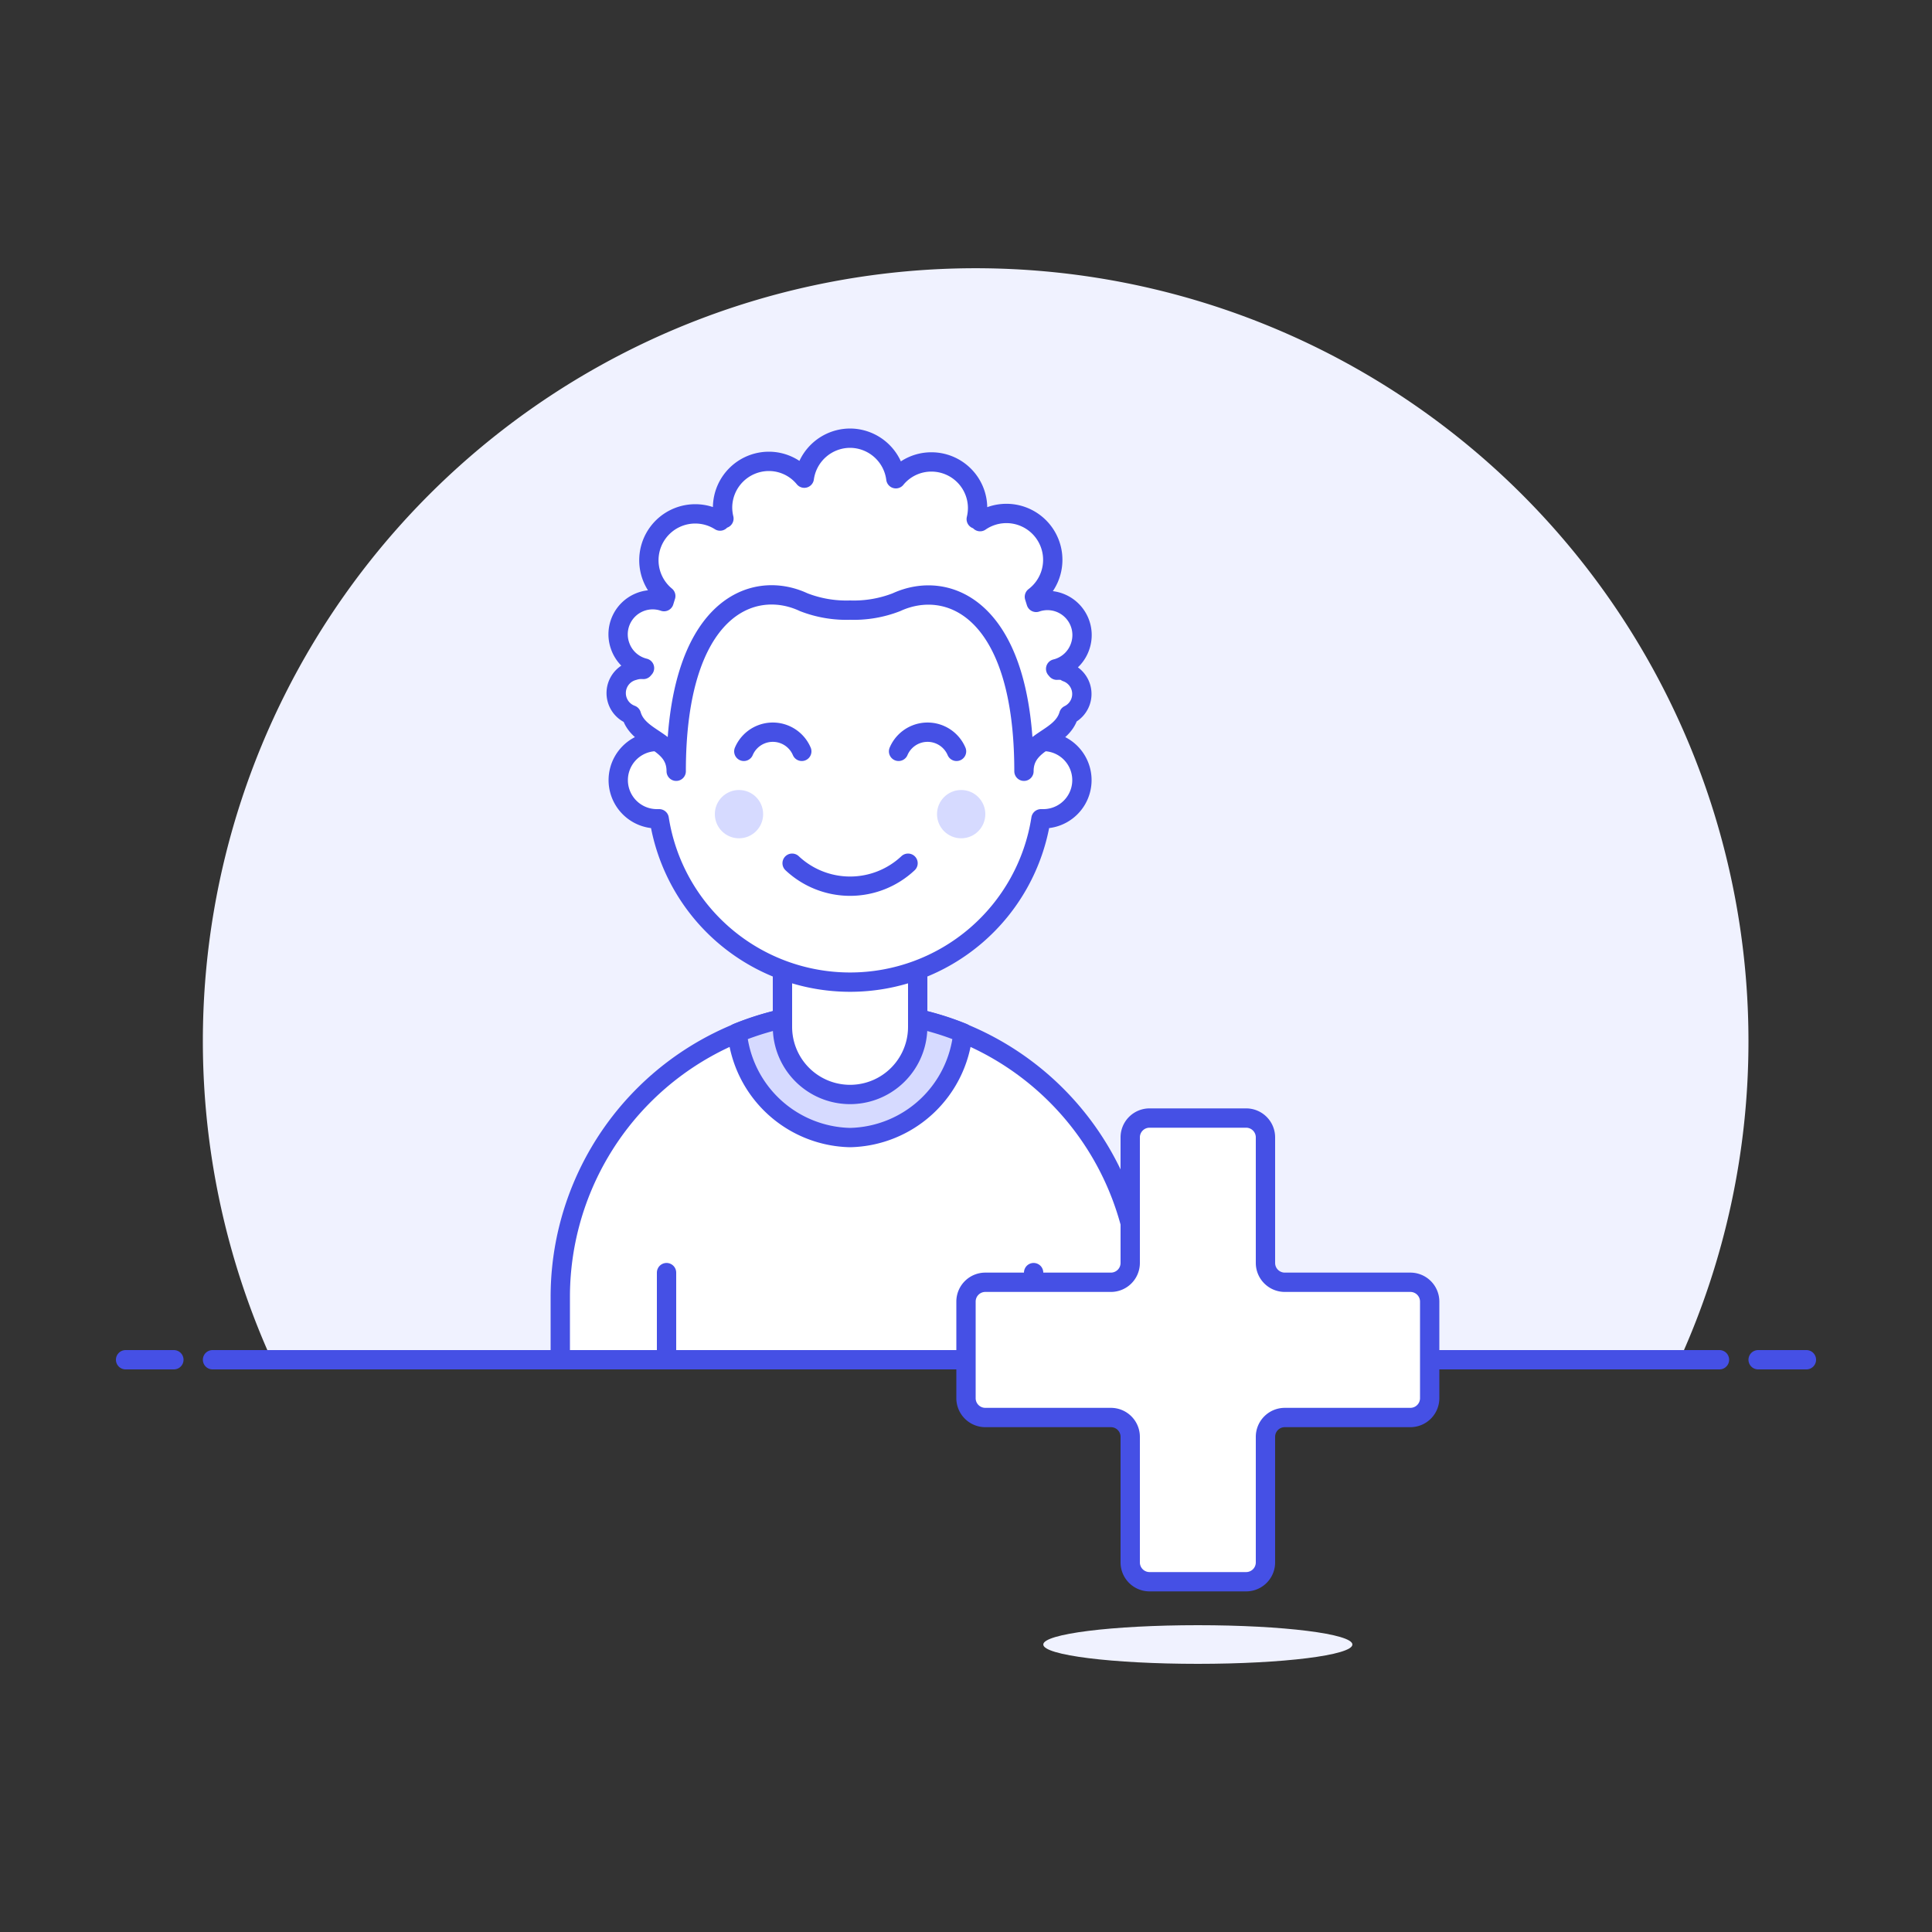 <svg id="Layer_1" data-name="Layer 1" xmlns="http://www.w3.org/2000/svg" viewBox="0 0 100 100"><rect x="0" y="0" width="100" height="100" fill="#333333" stroke="none"/><defs><style>.cls-1{fill:#f0f2ff;}.cls-2{fill:none;}.cls-2,.cls-4,.cls-5{stroke:#4550e5;stroke-linecap:round;stroke-linejoin:round;}.cls-3,.cls-5{fill:#fff;}.cls-4,.cls-6{fill:#d6daff;}</style></defs><title>user-female-add</title><path class="cls-1" d="M90.5,53.88a40,40,0,1,0-76.44,16.5H86.94A39.85,39.85,0,0,0,90.5,53.88Z"/><line class="cls-2" x1="11" y1="70.38" x2="89" y2="70.38"/><line class="cls-2" x1="6.5" y1="70.38" x2="9" y2="70.38"/><line class="cls-2" x1="91" y1="70.38" x2="93.5" y2="70.38"/><path class="cls-3" d="M44,52.37A14.76,14.76,0,0,0,29,67.12v3.26H59V67.12A14.76,14.76,0,0,0,44,52.37Z"/><path class="cls-2" d="M44,52.37A14.76,14.76,0,0,0,29,67.12v3.26H59V67.12A14.76,14.76,0,0,0,44,52.37Z"/><line class="cls-2" x1="34.5" y1="70.37" x2="34.5" y2="65.87"/><line class="cls-2" x1="53.5" y1="70.37" x2="53.5" y2="65.87"/><path class="cls-4" d="M44,58.88a6,6,0,0,0,5.84-5.42A14.91,14.91,0,0,0,44,52.37a14.91,14.91,0,0,0-5.84,1.09A6,6,0,0,0,44,58.88Z"/><path class="cls-3" d="M40.5,47.88v5.27a3.5,3.5,0,1,0,7,0V47.88Z"/><path class="cls-2" d="M40.5,47.88v5.27a3.5,3.5,0,1,0,7,0V47.88Z"/><path class="cls-5" d="M54,38.38v-2.5a10,10,0,0,0-20,0v2.5a2,2,0,0,0,0,4h.12a10,10,0,0,0,19.76,0H54a2,2,0,0,0,0-4Z"/><circle class="cls-6" cx="38.25" cy="42.14" r="1.25"/><circle class="cls-6" cx="49.75" cy="42.14" r="1.25"/><path class="cls-2" d="M41,44.68a4.38,4.38,0,0,0,6,0"/><path class="cls-2" d="M41.5,38.89a1.63,1.63,0,0,0-3,0"/><path class="cls-2" d="M49.51,38.89a1.63,1.63,0,0,0-3,0"/><path class="cls-3" d="M55.2,34.75a1.25,1.25,0,0,0-.5-.06l-.06-.07a1.78,1.78,0,0,0,1.26-1.14,1.79,1.79,0,0,0-2.27-2.3l-.09-.29A2.4,2.4,0,0,0,50.73,27l-.13-.13-.07,0a2.52,2.52,0,0,0,.07-.56,2.39,2.39,0,0,0-2.4-2.4,2.37,2.37,0,0,0-1.83.87A2.4,2.4,0,0,0,44,22.68h0a2.4,2.4,0,0,0-2.37,2.07,2.37,2.37,0,0,0-1.83-.87,2.4,2.4,0,0,0-2.4,2.4,2.52,2.52,0,0,0,.07.56l-.07,0-.13.13a2.4,2.4,0,0,0-2.81,3.88l-.09.29a1.79,1.79,0,0,0-2.27,2.3,1.78,1.78,0,0,0,1.26,1.14l-.06.07a1.25,1.25,0,0,0-.5.06A1.2,1.2,0,0,0,32.68,37c.39,1.33,2.32,1.3,2.32,2.92,0-8.43,3.93-10,6.6-8.75a6.08,6.08,0,0,0,2.4.41h0a6.08,6.08,0,0,0,2.4-.41c2.67-1.23,6.6.32,6.6,8.75,0-1.62,1.93-1.59,2.32-2.92a1.2,1.2,0,0,0-.12-2.21Z"/><path class="cls-2" d="M55.2,34.75a1.25,1.25,0,0,0-.5-.06l-.06-.07a1.78,1.78,0,0,0,1.26-1.14,1.79,1.79,0,0,0-2.27-2.3l-.09-.29A2.4,2.4,0,0,0,50.73,27l-.13-.13-.07,0a2.52,2.52,0,0,0,.07-.56,2.39,2.39,0,0,0-2.4-2.4,2.37,2.37,0,0,0-1.83.87A2.4,2.4,0,0,0,44,22.68h0a2.4,2.4,0,0,0-2.37,2.07,2.37,2.37,0,0,0-1.83-.87,2.4,2.4,0,0,0-2.4,2.4,2.52,2.52,0,0,0,.07.56l-.07,0-.13.13a2.4,2.4,0,0,0-2.81,3.88l-.09.29a1.79,1.79,0,0,0-2.27,2.3,1.78,1.78,0,0,0,1.26,1.14l-.06.07a1.25,1.25,0,0,0-.5.06A1.2,1.2,0,0,0,32.68,37c.39,1.33,2.32,1.3,2.32,2.92,0-8.43,3.93-10,6.6-8.75a6.08,6.08,0,0,0,2.4.41h0a6.08,6.08,0,0,0,2.4-.41c2.67-1.23,6.6.32,6.6,8.75,0-1.62,1.93-1.59,2.32-2.92a1.2,1.2,0,0,0-.12-2.21Z"/><ellipse class="cls-1" cx="62" cy="85.12" rx="8" ry="1"/><path class="cls-3" d="M74,67.37a1,1,0,0,0-1-1H66.5a1,1,0,0,1-1-1v-6.5a1,1,0,0,0-1-1h-5a1,1,0,0,0-1,1v6.5a1,1,0,0,1-1,1H51a1,1,0,0,0-1,1v5a1,1,0,0,0,1,1h6.5a1,1,0,0,1,1,1v6.5a1,1,0,0,0,1,1h5a1,1,0,0,0,1-1v-6.5a1,1,0,0,1,1-1H73a1,1,0,0,0,1-1Z"/><path class="cls-2" d="M74,67.37a1,1,0,0,0-1-1H66.5a1,1,0,0,1-1-1v-6.5a1,1,0,0,0-1-1h-5a1,1,0,0,0-1,1v6.5a1,1,0,0,1-1,1H51a1,1,0,0,0-1,1v5a1,1,0,0,0,1,1h6.5a1,1,0,0,1,1,1v6.5a1,1,0,0,0,1,1h5a1,1,0,0,0,1-1v-6.5a1,1,0,0,1,1-1H73a1,1,0,0,0,1-1Z"/></svg>